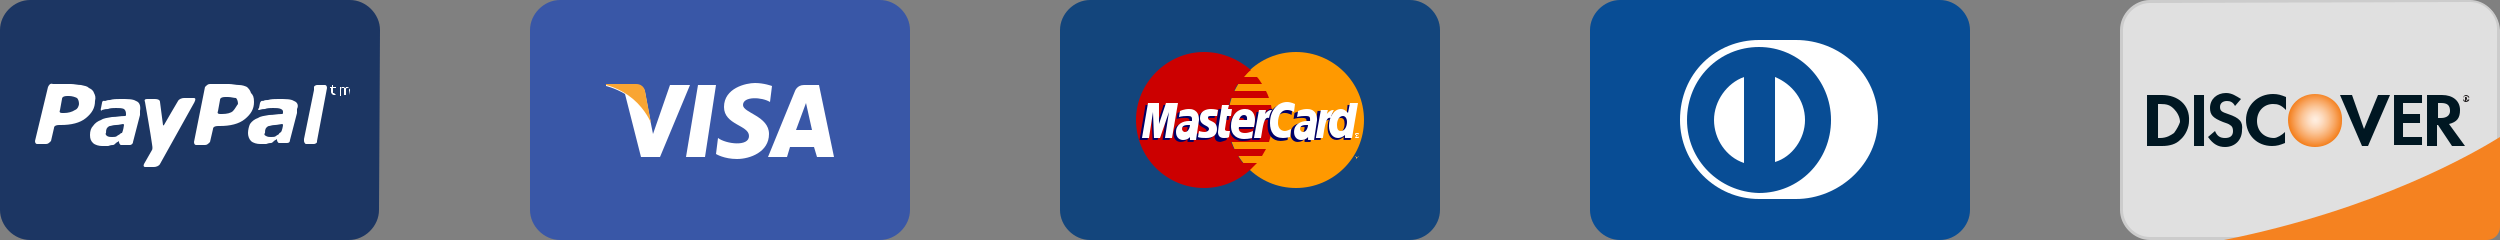 <svg width="250" height="24" viewBox="0 0 250 24" fill="none" xmlns="http://www.w3.org/2000/svg">
<rect x="0" y="0" width="250" height="24" fill="#808080" stroke="none"/>
<path d="M37.9 21C37.9 22.6 36.5 24 34.9 24H3C1.4 24 0 22.6 0 21V3C0 1.4 1.4 0 3 0H35C36.6 0 38 1.4 38 3L37.9 21Z" fill="#1C3663"/>
<path d="M18.4 9.8C18.2 9.8 17.9 9.9 17.8 10.1C17.8 10.1 16.5 12.3 16.4 12.5C16.3 12.6 16.3 12.5 16.3 12.5L16 10.2C16 10 15.8 9.9 15.5 9.9H14.7C14.5 9.9 14.4 10 14.5 10.2C14.5 10.2 15.1 13.6 15.2 14.4C15.3 14.9 15.2 15 15.2 15L14.4 16.4C14.3 16.6 14.4 16.7 14.5 16.7H15.4C15.6 16.7 15.9 16.6 16 16.4L19.4 10.3C19.4 10.3 19.7 9.8 19.4 9.8H18.4ZM7.5 11C7.2 11.2 6.8 11.3 6.4 11.3H6.2C6 11.3 5.9 11.2 6 11L6.2 9.9C6.2 9.7 6.4 9.6 6.7 9.6H6.9C7.2 9.6 7.5 9.7 7.7 9.8C7.8 9.9 7.9 10.1 7.9 10.4C7.9 10.5 7.8 10.9 7.5 11ZM9.4 9.3C9.3 9 9.1 8.9 8.9 8.8C8.7 8.6 8.5 8.6 8.1 8.5C7.8 8.5 7.4 8.4 7.1 8.4H5.3C5 8.3 4.9 8.5 4.8 8.7L3.5 14.1C3.5 14.3 3.6 14.4 3.7 14.4H4.6C4.8 14.4 4.9 14.3 5.1 14.1L5.4 12.8C5.4 12.6 5.6 12.5 5.9 12.5H6.1C7.1 12.5 8 12.3 8.6 11.8C9.2 11.3 9.5 10.8 9.5 10.1C9.6 9.7 9.5 9.5 9.4 9.3ZM13.6 10.1C13.3 9.9 12.8 9.9 12 9.9C11.7 9.9 11.3 9.9 11 10C10.8 10 10.8 10 10.5 10.1C10.2 10 10.2 10.3 10.2 10.3L10.1 10.8C10 11.1 10.2 11.1 10.2 11C10.3 11 10.4 10.9 10.8 10.9C11 10.8 11.4 10.8 11.6 10.8C11.9 10.8 12.2 10.8 12.4 10.9C12.5 11 12.6 11.1 12.6 11.4V11.5C12.6 11.5 12.6 11.6 12.5 11.6C12 11.6 11.7 11.7 11.2 11.7C10.7 11.8 10.4 11.8 10.1 12C9.8 12.1 9.5 12.3 9.3 12.6C9.1 12.8 9 13.1 9 13.5C9 13.9 9.1 14.1 9.3 14.3C9.5 14.5 9.9 14.6 10.2 14.6H10.8C10.9 14.6 11 14.5 11.3 14.5C11.4 14.5 11.5 14.4 11.6 14.3C11.7 14.2 11.8 14.2 11.9 14.1V14.2C11.9 14.3 12 14.5 12.1 14.5H13C13.1 14.5 13.3 14.4 13.3 14.2L14 11.5V11.1C14.1 10.5 13.9 10.2 13.6 10.1ZM12 13.4C11.9 13.5 11.8 13.5 11.7 13.6C11.6 13.7 11.4 13.7 11.2 13.7C11 13.7 10.9 13.7 10.7 13.6C10.6 13.5 10.5 13.4 10.6 13.3C10.6 13.1 10.6 13 10.7 12.8C10.8 12.7 10.9 12.6 11 12.6C11.1 12.6 11.3 12.5 11.6 12.5C11.9 12.5 12.2 12.4 12.3 12.4C12.3 12.4 12.4 12.4 12.4 12.5C12.4 12.6 12.3 13.1 12.2 13.3C12.1 13.3 12.1 13.3 12 13.4ZM29.4 10.1C29.1 9.9 28.6 9.9 27.8 9.9C27.5 9.9 27.1 9.9 26.8 10C26.6 10 26.5 10 26.3 10.1C26.1 10 26 10.3 26 10.3L25.9 10.8C25.7 11 25.9 11 25.9 11C26 11 26.1 10.9 26.5 10.9C26.7 10.8 27.1 10.8 27.3 10.8C27.6 10.8 27.9 10.8 28.1 10.9C28.3 11 28.3 11.1 28.3 11.2V11.3C28.3 11.3 28.3 11.4 28.2 11.4C27.7 11.4 27.4 11.5 26.9 11.5C26.4 11.6 26.1 11.6 25.8 11.8C25.5 11.9 25.2 12.1 25 12.4C24.9 12.6 24.8 13 24.8 13.3C24.8 13.6 24.9 13.9 25.1 14.1C25.3 14.3 25.7 14.4 26 14.4H26.6C26.7 14.4 26.8 14.3 27.1 14.3C27.2 14.3 27.3 14.2 27.4 14.1C27.5 14 27.6 14 27.7 13.9V14C27.7 14.1 27.8 14.3 27.9 14.3H28.7C28.9 14.3 29 14.2 29 14L29.7 11.3V10.9C29.9 10.5 29.7 10.2 29.4 10.1ZM27.9 13.4C27.8 13.5 27.7 13.5 27.6 13.6C27.5 13.7 27.3 13.7 27.1 13.7C26.9 13.7 26.8 13.7 26.6 13.6C26.4 13.5 26.4 13.4 26.5 13.3C26.5 13.1 26.5 13 26.6 12.8C26.7 12.7 26.8 12.6 26.9 12.6C27 12.6 27.2 12.5 27.5 12.5C27.7 12.5 28.1 12.4 28.2 12.4C28.2 12.4 28.3 12.4 28.3 12.5C28.3 12.6 28.2 13.1 28.1 13.2C28 13.3 27.9 13.3 27.9 13.4ZM23.3 11.1C23.1 11.3 22.7 11.4 22.2 11.4H22C21.8 11.4 21.7 11.3 21.8 11.1L22 10C22 9.8 22.2 9.7 22.5 9.7H22.8C23.1 9.7 23.4 9.8 23.6 9.8C23.7 9.9 23.8 10.1 23.8 10.4C23.7 10.5 23.5 10.9 23.3 11.1ZM25.1 9.3C25 9 24.9 8.9 24.7 8.7C24.5 8.6 24.2 8.5 23.9 8.5C23.6 8.5 23.2 8.4 22.9 8.4H21C20.8 8.4 20.7 8.5 20.5 8.7L19.4 14.2C19.4 14.4 19.5 14.5 19.6 14.5H20.5C20.7 14.5 20.8 14.4 21 14.2L21.3 12.9C21.3 12.7 21.5 12.6 21.8 12.6H22C23 12.6 23.9 12.4 24.5 11.9C25.1 11.4 25.4 10.9 25.4 10.2C25.4 9.7 25.3 9.5 25.1 9.3ZM32.7 8.8C32.7 8.6 32.6 8.5 32.5 8.5H31.7C31.6 8.5 31.4 8.6 31.4 8.7V9L30.4 13.9V14.1C30.4 14.2 30.5 14.4 30.6 14.4H31.4C31.5 14.4 31.7 14.3 31.7 14.2V14.1L32.7 8.8ZM33.6 9.5C33.6 9.5 33.5 9.6 33.6 9.5H33.4C33.3 9.5 33.3 9.5 33.2 9.4C33.2 9.4 33.1 9.3 33.1 9.2V8.8H33V8.7H33.2V8.5H33.3V8.7H33.6V8.8H33.3V9.3H33.4L33.6 9.5C33.6 9.4 33.6 9.4 33.6 9.5ZM35 9.5L34.9 9V8.8H34.7C34.7 8.8 34.6 8.8 34.6 8.9V9.5H34.4V8.8H34.2C34.2 8.8 34.1 8.8 34.1 8.9V9.6H34V8.7H34.1V8.8L34.2 8.7H34.4L34.5 8.8C34.6 8.8 34.6 8.7 34.6 8.7H34.7C34.8 8.7 34.8 8.7 34.9 8.8C34.9 8.9 35 8.9 35 9V9.5Z" fill="white"/>
<path d="M91 21C91 22.6 89.6 24 88 24H56C54.4 24 53 22.6 53 21V3C53 1.4 54.4 0 56 0H88C89.6 0 91 1.4 91 3V21Z" fill="#3957A7"/>
<path d="M70.5 15.7H68.6L69.8 8.5H71.6L70.5 15.7ZM67 8.5L65.3 13.4L65.1 12.4L64.5 9.2C64.5 9.2 64.4 8.5 63.6 8.5H60.6V8.6C60.6 8.6 61.5 8.8 62.5 9.4L64.1 15.7H66L69 8.5H67ZM81.7 15.7H83.4L81.9 8.5H80.4C79.7 8.5 79.5 9.1 79.5 9.1L76.8 15.7H78.7L79 14.7H81.4L81.7 15.7ZM79.6 13L80.6 10.3L81.2 13H79.6ZM77 10.2L77.2 8.6C77.2 8.6 76.4 8.3 75.5 8.3C74.6 8.3 72.4 8.8 72.4 10.7C72.4 12.5 74.9 12.5 74.9 13.6C74.9 14.7 72.6 14.4 71.8 13.8L71.6 15.4C71.6 15.4 72.4 15.9 73.7 15.9C75 15.9 76.9 15.2 76.9 13.4C76.9 11.6 74.3 11.3 74.3 10.5C74.3 9.6 76.2 9.7 77 10.2Z" fill="white"/>
<path d="M65.1 12.3L64.5 9.1C64.5 9.1 64.4 8.4 63.6 8.4H60.6V8.5C60.6 8.5 62 8.8 63.3 9.9C64.6 11 65.1 12.3 65.1 12.3Z" fill="#F9A533"/>
<path d="M144 21C144 22.6 142.6 24 141 24H109C107.4 24 106 22.6 106 21V3C106 1.4 107.4 0 109 0H141C142.6 0 144 1.4 144 3V21Z" fill="#13457C"/>
<path d="M136.399 12C136.399 15.8 133.299 18.8 129.599 18.8C125.799 18.8 122.799 15.7 122.799 12C122.799 8.2 125.899 5.2 129.599 5.2C133.299 5.2 136.399 8.2 136.399 12Z" fill="#FF9900"/>
<path d="M120.4 5.2C116.7 5.2 113.6 8.3 113.6 12C113.6 15.8 116.7 18.8 120.4 18.8C122.2 18.8 123.8 18.1 125 17L125.7 16.3H124.3C124.1 16.1 123.9 15.8 123.8 15.6H126.2C126.3 15.4 126.5 15.1 126.6 14.9H123.4C123.3 14.7 123.2 14.4 123.1 14.2H126.9C127.1 13.5 127.3 12.8 127.3 12C127.3 11.5 127.2 11 127.1 10.5H122.9C123 10.3 123 10 123.1 9.8H126.9C126.8 9.5 126.7 9.3 126.6 9.1H123.4C123.5 8.9 123.6 8.6 123.8 8.4H126.2C126 8.1 125.9 7.9 125.7 7.7H124.4C124.6 7.5 124.8 7.2 125.1 7C123.8 5.9 122.2 5.2 120.4 5.2Z" fill="#CC0000"/>
<path d="M135.7 15.6C135.8 15.6 135.9 15.6 135.9 15.7V15.9C135.9 15.9 135.9 16 135.8 16H135.6C135.6 16 135.5 16 135.5 15.9V15.7C135.5 15.7 135.5 15.6 135.7 15.6ZM135.7 15.6C135.6 15.6 135.6 15.7 135.5 15.7V15.9C135.5 15.9 135.5 16 135.6 16H135.8C135.8 16 135.9 16 135.9 15.9V15.7C135.9 15.7 135.8 15.6 135.7 15.6C135.8 15.6 135.7 15.6 135.7 15.6ZM135.6 15.9V15.7H135.8L135.6 15.9C135.7 15.8 135.7 15.8 135.6 15.9ZM135.7 15.8C135.8 15.8 135.8 15.8 135.7 15.8C135.8 15.7 135.8 15.7 135.7 15.8C135.8 15.7 135.7 15.7 135.7 15.8C135.7 15.7 135.7 15.7 135.7 15.8Z" fill="#FCB340"/>
<path d="M122.655 13.994L122.755 13.394H122.555C122.255 13.394 122.255 13.294 122.255 13.194L122.455 11.994H122.855L122.955 11.294H122.555L122.655 10.894H121.855C121.855 10.894 121.455 13.294 121.455 13.594C121.455 13.994 121.655 14.194 122.055 14.194C122.455 14.094 122.655 13.994 122.655 13.994Z" fill="#000066"/>
<path d="M122.955 12.794C122.955 13.794 123.655 14.094 124.255 14.094C124.755 14.094 125.055 13.994 125.055 13.994L125.155 13.294C125.155 13.294 124.655 13.494 124.355 13.494C123.555 13.494 123.755 12.894 123.755 12.894H125.255C125.255 12.894 125.355 12.394 125.355 12.194C125.355 11.694 125.055 11.094 124.255 11.094C123.455 11.094 122.955 11.894 122.955 12.794ZM124.155 11.794C124.555 11.794 124.455 12.294 124.455 12.294H123.655C123.755 12.194 123.755 11.794 124.155 11.794Z" fill="#000066"/>
<path d="M128.756 13.994L128.856 13.194C128.856 13.194 128.456 13.394 128.256 13.394C127.756 13.394 127.556 12.994 127.556 12.594C127.556 11.694 127.956 11.294 128.456 11.294C128.856 11.294 129.156 11.494 129.156 11.494L129.256 10.694C129.256 10.694 128.856 10.394 128.556 10.394C127.456 10.394 126.756 11.194 126.756 12.594C126.756 13.494 127.256 14.094 128.056 14.094C128.356 14.094 128.756 13.994 128.756 13.994Z" fill="#000066"/>
<path d="M118.655 11.094C118.155 11.094 117.755 11.294 117.755 11.294L117.655 11.894C117.655 11.894 117.955 11.794 118.455 11.794C118.755 11.794 118.955 11.794 118.955 12.094V12.294H118.655C117.955 12.294 117.355 12.594 117.355 13.394C117.355 13.994 117.755 14.194 118.055 14.194C118.555 14.194 118.755 13.894 118.755 13.894V14.194H119.355L119.655 12.194C119.655 11.094 118.955 11.094 118.655 11.094ZM118.755 12.694C118.755 12.794 118.755 13.394 118.255 13.394C118.055 13.394 117.955 13.194 117.955 13.094C117.955 12.894 118.055 12.694 118.555 12.694H118.755Z" fill="#000066"/>
<path d="M120.355 13.994C120.555 13.994 121.455 13.994 121.455 13.094C121.455 12.194 120.555 12.394 120.555 11.994C120.555 11.794 120.655 11.794 120.955 11.794H121.455L121.555 11.194C121.555 11.194 121.255 11.094 120.855 11.094C120.355 11.094 119.755 11.294 119.755 11.994C119.755 12.794 120.655 12.694 120.655 13.094C120.655 13.294 120.355 13.394 120.155 13.394C119.855 13.394 119.555 13.294 119.555 13.294L119.455 13.894C119.555 13.994 119.755 13.994 120.355 13.994Z" fill="#000066"/>
<path d="M134.756 10.494L134.656 11.494C134.656 11.494 134.356 11.094 133.956 11.094C133.156 11.094 132.756 11.894 132.756 12.794C132.756 13.394 133.056 13.994 133.656 13.994C134.056 13.994 134.356 13.694 134.356 13.694V13.994H135.056L135.656 10.494H134.756ZM134.456 12.394C134.456 12.794 134.256 13.294 133.856 13.294C133.556 13.294 133.456 13.094 133.456 12.694C133.456 12.094 133.756 11.794 134.056 11.794C134.356 11.794 134.456 11.994 134.456 12.394Z" fill="#000066"/>
<path d="M114.755 13.994L115.155 11.394L115.255 13.994H115.755L116.655 11.394L116.255 13.994H116.955L117.555 10.494H116.355L115.655 12.594V10.494H114.555L113.955 13.994H114.755Z" fill="#000066"/>
<path d="M125.954 13.994C126.154 12.794 126.254 11.794 126.854 11.994C126.954 11.494 127.154 11.094 127.254 10.894H127.054C126.754 10.894 126.254 11.594 126.254 11.594L126.354 11.194H125.654L125.154 13.994H125.954Z" fill="#000066"/>
<path d="M130.355 11.094C129.855 11.094 129.455 11.294 129.455 11.294L129.355 11.894C129.355 11.894 129.655 11.794 130.155 11.794C130.455 11.794 130.655 11.794 130.655 12.094V12.294H130.355C129.655 12.294 129.055 12.594 129.055 13.394C129.055 13.994 129.455 14.194 129.755 14.194C130.255 14.194 130.455 13.894 130.455 13.894V14.194H131.055L131.355 12.194C131.355 11.094 130.555 11.094 130.355 11.094ZM130.455 12.694C130.455 12.794 130.455 13.394 129.955 13.394C129.755 13.394 129.655 13.194 129.655 13.094C129.655 12.894 129.755 12.694 130.255 12.694H130.455Z" fill="#000066"/>
<path d="M132.056 13.994C132.156 13.094 132.356 11.894 132.956 11.994C133.056 11.494 132.956 11.494 132.756 11.494H132.356L132.456 11.094H131.756L131.256 13.994H132.056Z" fill="#000066"/>
<path d="M122.899 13.7L122.999 13.1H122.799C122.499 13.1 122.499 13 122.499 12.9L122.699 11.6H123.099L123.199 10.9H122.799L122.899 10.5H122.199C122.199 10.5 121.799 12.9 121.799 13.2C121.799 13.6 121.999 13.8 122.399 13.8C122.599 13.8 122.799 13.8 122.899 13.7Z" fill="white"/>
<path d="M123.1 12.6C123.1 13.6 123.8 13.9 124.4 13.9C124.9 13.9 125.2 13.8 125.2 13.8L125.3 13.1C125.3 13.1 124.9 13.3 124.5 13.3C123.7 13.3 123.9 12.7 123.9 12.7H125.4C125.4 12.7 125.5 12.2 125.5 12C125.5 11.5 125.3 10.9 124.5 10.9C123.6 10.9 123.1 11.7 123.1 12.6ZM124.4 11.5C124.8 11.5 124.7 12 124.7 12H123.9C123.9 12 124 11.5 124.4 11.5Z" fill="white"/>
<path d="M129 13.7L129.1 12.9C129.1 12.9 128.7 13.1 128.5 13.1C128 13.1 127.8 12.7 127.8 12.3C127.8 11.4 128.2 11 128.7 11C129.1 11 129.4 11.2 129.4 11.2L129.5 10.4C129.5 10.4 129.1 10.2 128.7 10.2C127.9 10.2 127 10.9 127 12.3C127 13.2 127.4 13.8 128.3 13.8C128.6 13.8 129 13.7 129 13.7Z" fill="white"/>
<path d="M118.9 10.9C118.4 10.9 118 11.1 118 11.1L117.9 11.7C117.9 11.7 118.2 11.6 118.7 11.6C119 11.6 119.2 11.6 119.2 11.9V12.1H118.9C118.3 12.1 117.6 12.4 117.6 13.2C117.6 13.8 118 14 118.3 14C118.8 14 119 13.7 119 13.7V14H119.6L119.9 12C119.9 10.9 119.1 10.9 118.9 10.9ZM119 12.5C119 12.6 118.9 13.2 118.5 13.2C118.3 13.2 118.2 13 118.2 12.9C118.2 12.7 118.3 12.5 118.8 12.5H119Z" fill="white"/>
<path d="M120.599 13.8C120.799 13.8 121.699 13.8 121.699 12.9C121.699 12 120.799 12.2 120.799 11.8C120.799 11.6 120.899 11.6 121.199 11.6H121.699L121.799 11C121.799 11 121.499 10.9 121.099 10.9C120.599 10.9 119.999 11.1 119.999 11.8C119.999 12.6 120.899 12.5 120.899 12.9C120.899 13.1 120.599 13.2 120.499 13.2C120.199 13.2 119.899 13.1 119.899 13.1L119.799 13.7C119.799 13.7 119.899 13.8 120.599 13.8Z" fill="white"/>
<path d="M134.998 10.3L134.798 11.3C134.798 11.3 134.498 10.9 134.098 10.9C133.398 10.9 132.898 11.7 132.898 12.6C132.898 13.2 133.198 13.8 133.798 13.8C134.198 13.8 134.498 13.5 134.498 13.5V13.8H135.198L135.798 10.3H134.998ZM134.698 12.2C134.698 12.6 134.498 13.1 134.098 13.1C133.798 13.1 133.698 12.9 133.698 12.5C133.698 11.9 133.998 11.6 134.298 11.6C134.498 11.6 134.698 11.8 134.698 12.2Z" fill="white"/>
<path d="M114.899 13.8L115.299 11.2L115.399 13.8H115.999L116.899 11.2L116.499 13.8H117.199L117.799 10.3H116.599L115.899 12.4V10.3H114.799L114.199 13.8H114.899Z" fill="white"/>
<path d="M126.098 13.8C126.298 12.6 126.398 11.6 126.898 11.8C126.998 11.3 127.098 11.2 127.198 11H127.098C126.798 11 126.498 11.4 126.498 11.4L126.598 11H125.898L125.398 13.8H126.098Z" fill="white"/>
<path d="M130.706 10.9C130.206 10.9 129.806 11.1 129.806 11.1L129.706 11.7C129.706 11.7 130.006 11.6 130.506 11.6C130.806 11.6 131.006 11.6 131.006 11.9V12.1H130.706C130.106 12.1 129.406 12.4 129.406 13.2C129.406 13.8 129.806 14 130.106 14C130.606 14 130.806 13.7 130.806 13.7V14H131.406L131.706 12C131.706 10.9 130.906 10.9 130.706 10.9ZM130.806 12.5C130.806 12.6 130.706 13.2 130.306 13.2C130.106 13.2 130.006 13 130.006 12.9C130.006 12.7 130.106 12.5 130.606 12.5H130.806Z" fill="white"/>
<path d="M132.286 13.8C132.486 12.6 132.586 11.6 133.086 11.8C133.186 11.3 133.286 11.2 133.386 11H133.286C132.986 11 132.686 11.4 132.686 11.4L132.786 11H132.086L131.586 13.8H132.286Z" fill="white"/>
<path d="M135.7 13.3C135.8 13.3 135.9 13.3 135.9 13.4V13.6C135.9 13.6 135.9 13.7 135.8 13.7H135.6C135.6 13.7 135.5 13.7 135.5 13.6V13.4C135.5 13.4 135.5 13.3 135.7 13.3C135.6 13.4 135.7 13.3 135.7 13.3ZM135.7 13.4C135.6 13.4 135.6 13.5 135.5 13.5V13.7C135.5 13.7 135.5 13.8 135.6 13.8H135.8C135.8 13.8 135.9 13.8 135.9 13.7V13.5C135.9 13.4 135.8 13.4 135.7 13.4C135.8 13.4 135.7 13.4 135.7 13.4ZM135.6 13.7V13.5H135.8L135.6 13.7C135.7 13.6 135.7 13.6 135.6 13.7ZM135.7 13.6C135.8 13.6 135.8 13.6 135.7 13.6C135.8 13.5 135.8 13.5 135.7 13.6C135.7 13.5 135.7 13.5 135.7 13.6C135.7 13.5 135.7 13.5 135.7 13.6Z" fill="white"/>
<path d="M197 21C197 22.6 195.6 24 194 24H162C160.4 24 159 22.6 159 21V3C159 1.4 160.4 0 162 0H194C195.6 0 197 1.4 197 3V21Z" fill="#084D95"/>
<path d="M179.6 19.9C183.9 19.9 187.8 16.4 187.8 12C187.8 7.3 183.9 4 179.6 4H175.9C171.6 4 168 7.3 168 12C168 16.3 171.5 19.9 175.9 19.9H179.6Z" fill="white"/>
<path d="M177.501 16.2V7.7C179.201 8.4 180.501 10 180.501 12C180.501 13.9 179.201 15.7 177.501 16.2ZM171.401 12C171.401 10.1 172.701 8.3 174.401 7.7V16.3C172.601 15.7 171.401 13.9 171.401 12ZM175.901 4.7C171.901 4.7 168.701 7.9 168.701 12C168.701 16 171.901 19.2 175.901 19.3C179.901 19.3 183.101 16.1 183.101 12C183.101 8 179.901 4.7 175.901 4.7Z" fill="#084D95"/>
<path d="M215 23.9C213.4 23.9 212.1 22.6 212.1 21V3C212.1 1.4 213.4 0.1 215 0.1H247C248.6 0.1 249.9 1.4 249.9 3V21C249.9 22.6 248.6 23.9 247 23.9H215Z" fill="#E0E0E0"/>
<path d="M247 0.2C248.5 0.2 249.7 1.5 249.7 2.9V21C249.7 22.5 248.4 23.7 247 23.7H215C213.5 23.7 212.3 22.4 212.3 21V3C212.3 1.5 213.6 0.3 215 0.3L247 0.2ZM247 0H215C213.4 0 212 1.4 212 3V21C212 22.6 213.4 24 215 24H247C248.6 24 250 22.6 250 21V3C249.9 1.4 248.6 0 247 0Z" fill="#CCCCCC"/>
<path d="M222.4 24H248.7C249.4 24 250 23.4 250 22.7V13.7C247.4 15.3 237.8 20.9 222.4 24Z" fill="#F58220"/>
<path d="M231.501 9.4C230.001 9.4 228.801 10.5 228.801 12C228.801 13.5 229.901 14.7 231.501 14.7C233.001 14.7 234.201 13.6 234.201 12.1C234.301 10.5 233.001 9.4 231.501 9.4Z" fill="url(#paint0_radial)"/>
<path d="M216.201 9.5H214.701V14.6H216.201C217.001 14.6 217.601 14.4 218.001 14C218.601 13.5 218.901 12.7 218.901 12.1C219.001 10.5 217.801 9.5 216.201 9.5ZM217.401 13.3C217.101 13.5 216.701 13.8 216.001 13.8H215.801V10.4H216.001C216.701 10.4 217.001 10.5 217.401 10.9C217.701 11.2 218.001 11.7 218.001 12.2C217.901 12.5 217.701 12.9 217.401 13.3ZM219.401 9.5H220.401V14.6H219.401V9.5ZM222.801 11.4C222.201 11.2 222.001 11.1 222.001 10.7C222.001 10.3 222.301 10.1 222.701 10.1C223.001 10.1 223.301 10.2 223.501 10.6L224.101 9.9C223.601 9.6 223.201 9.3 222.601 9.3C221.701 9.3 221.001 9.9 221.001 10.8C221.001 11.5 221.301 11.8 222.301 12.2C222.601 12.3 222.901 12.4 223.001 12.5C223.201 12.6 223.301 12.8 223.301 13.1C223.301 13.6 223.001 13.8 222.501 13.8C222.001 13.8 221.701 13.6 221.501 13.1L220.801 13.7C221.301 14.4 221.801 14.7 222.501 14.7C223.501 14.7 224.201 14 224.201 13C224.301 12.2 224.001 11.8 222.801 11.4ZM224.601 12C224.601 13.5 225.701 14.6 227.201 14.6C227.701 14.6 228.001 14.5 228.501 14.3V13.2C228.201 13.5 227.701 13.8 227.401 13.8C226.401 13.8 225.701 13.1 225.701 12.1C225.701 11.1 226.401 10.4 227.301 10.4C227.801 10.4 228.101 10.5 228.601 11V9.7C228.101 9.5 227.801 9.4 227.301 9.4C225.801 9.4 224.601 10.5 224.601 12ZM236.401 12.9L235.201 9.5H234.001L236.201 14.6H236.801L239.001 9.5H237.801L236.401 12.9ZM239.401 14.5H242.201V13.7H240.301V12.3H242.001V11.4H240.301V10.3H242.201V9.5H239.401V14.5ZM246.001 11C246.001 10.1 245.301 9.5 244.201 9.5H242.701V14.6H243.701V12.5H243.801L245.201 14.6H246.501L244.901 12.4C245.701 12.2 246.001 11.8 246.001 11ZM244.101 11.8H243.801V10.3H244.101C244.701 10.3 245.001 10.5 245.001 11.1C245.001 11.5 244.701 11.8 244.101 11.8Z" fill="#001722"/>
<path d="M246.7 9.8C246.7 9.7 246.6 9.7 246.6 9.7H246.5V10.2H246.6V9.9L246.7 10.1H246.8L246.7 9.9V9.8Z" fill="#231F20"/>
<path d="M246.601 9.5C246.401 9.5 246.301 9.7 246.301 9.8C246.301 10 246.501 10.1 246.601 10.1C246.801 10.1 246.901 9.9 246.901 9.8C247.001 9.7 246.801 9.5 246.601 9.5ZM246.601 10.2C246.401 10.2 246.301 10.1 246.301 9.9C246.301 9.7 246.401 9.6 246.601 9.6C246.701 9.6 246.901 9.7 246.901 9.9C247.001 10.1 246.701 10.2 246.601 10.2Z" fill="#231F20"/>
<defs>
<radialGradient id="paint0_radial" cx="0" cy="0" r="1" gradientUnits="userSpaceOnUse" gradientTransform="translate(231.534 11.979) scale(2.662 2.691)">
<stop offset="0.006" stop-color="#FFEEE0"/>
<stop offset="0.11" stop-color="#FEE9D7"/>
<stop offset="0.279" stop-color="#FDDBBF"/>
<stop offset="0.493" stop-color="#FBC597"/>
<stop offset="0.744" stop-color="#F8A560"/>
<stop offset="1" stop-color="#F48120"/>
</radialGradient>
</defs>
</svg>
